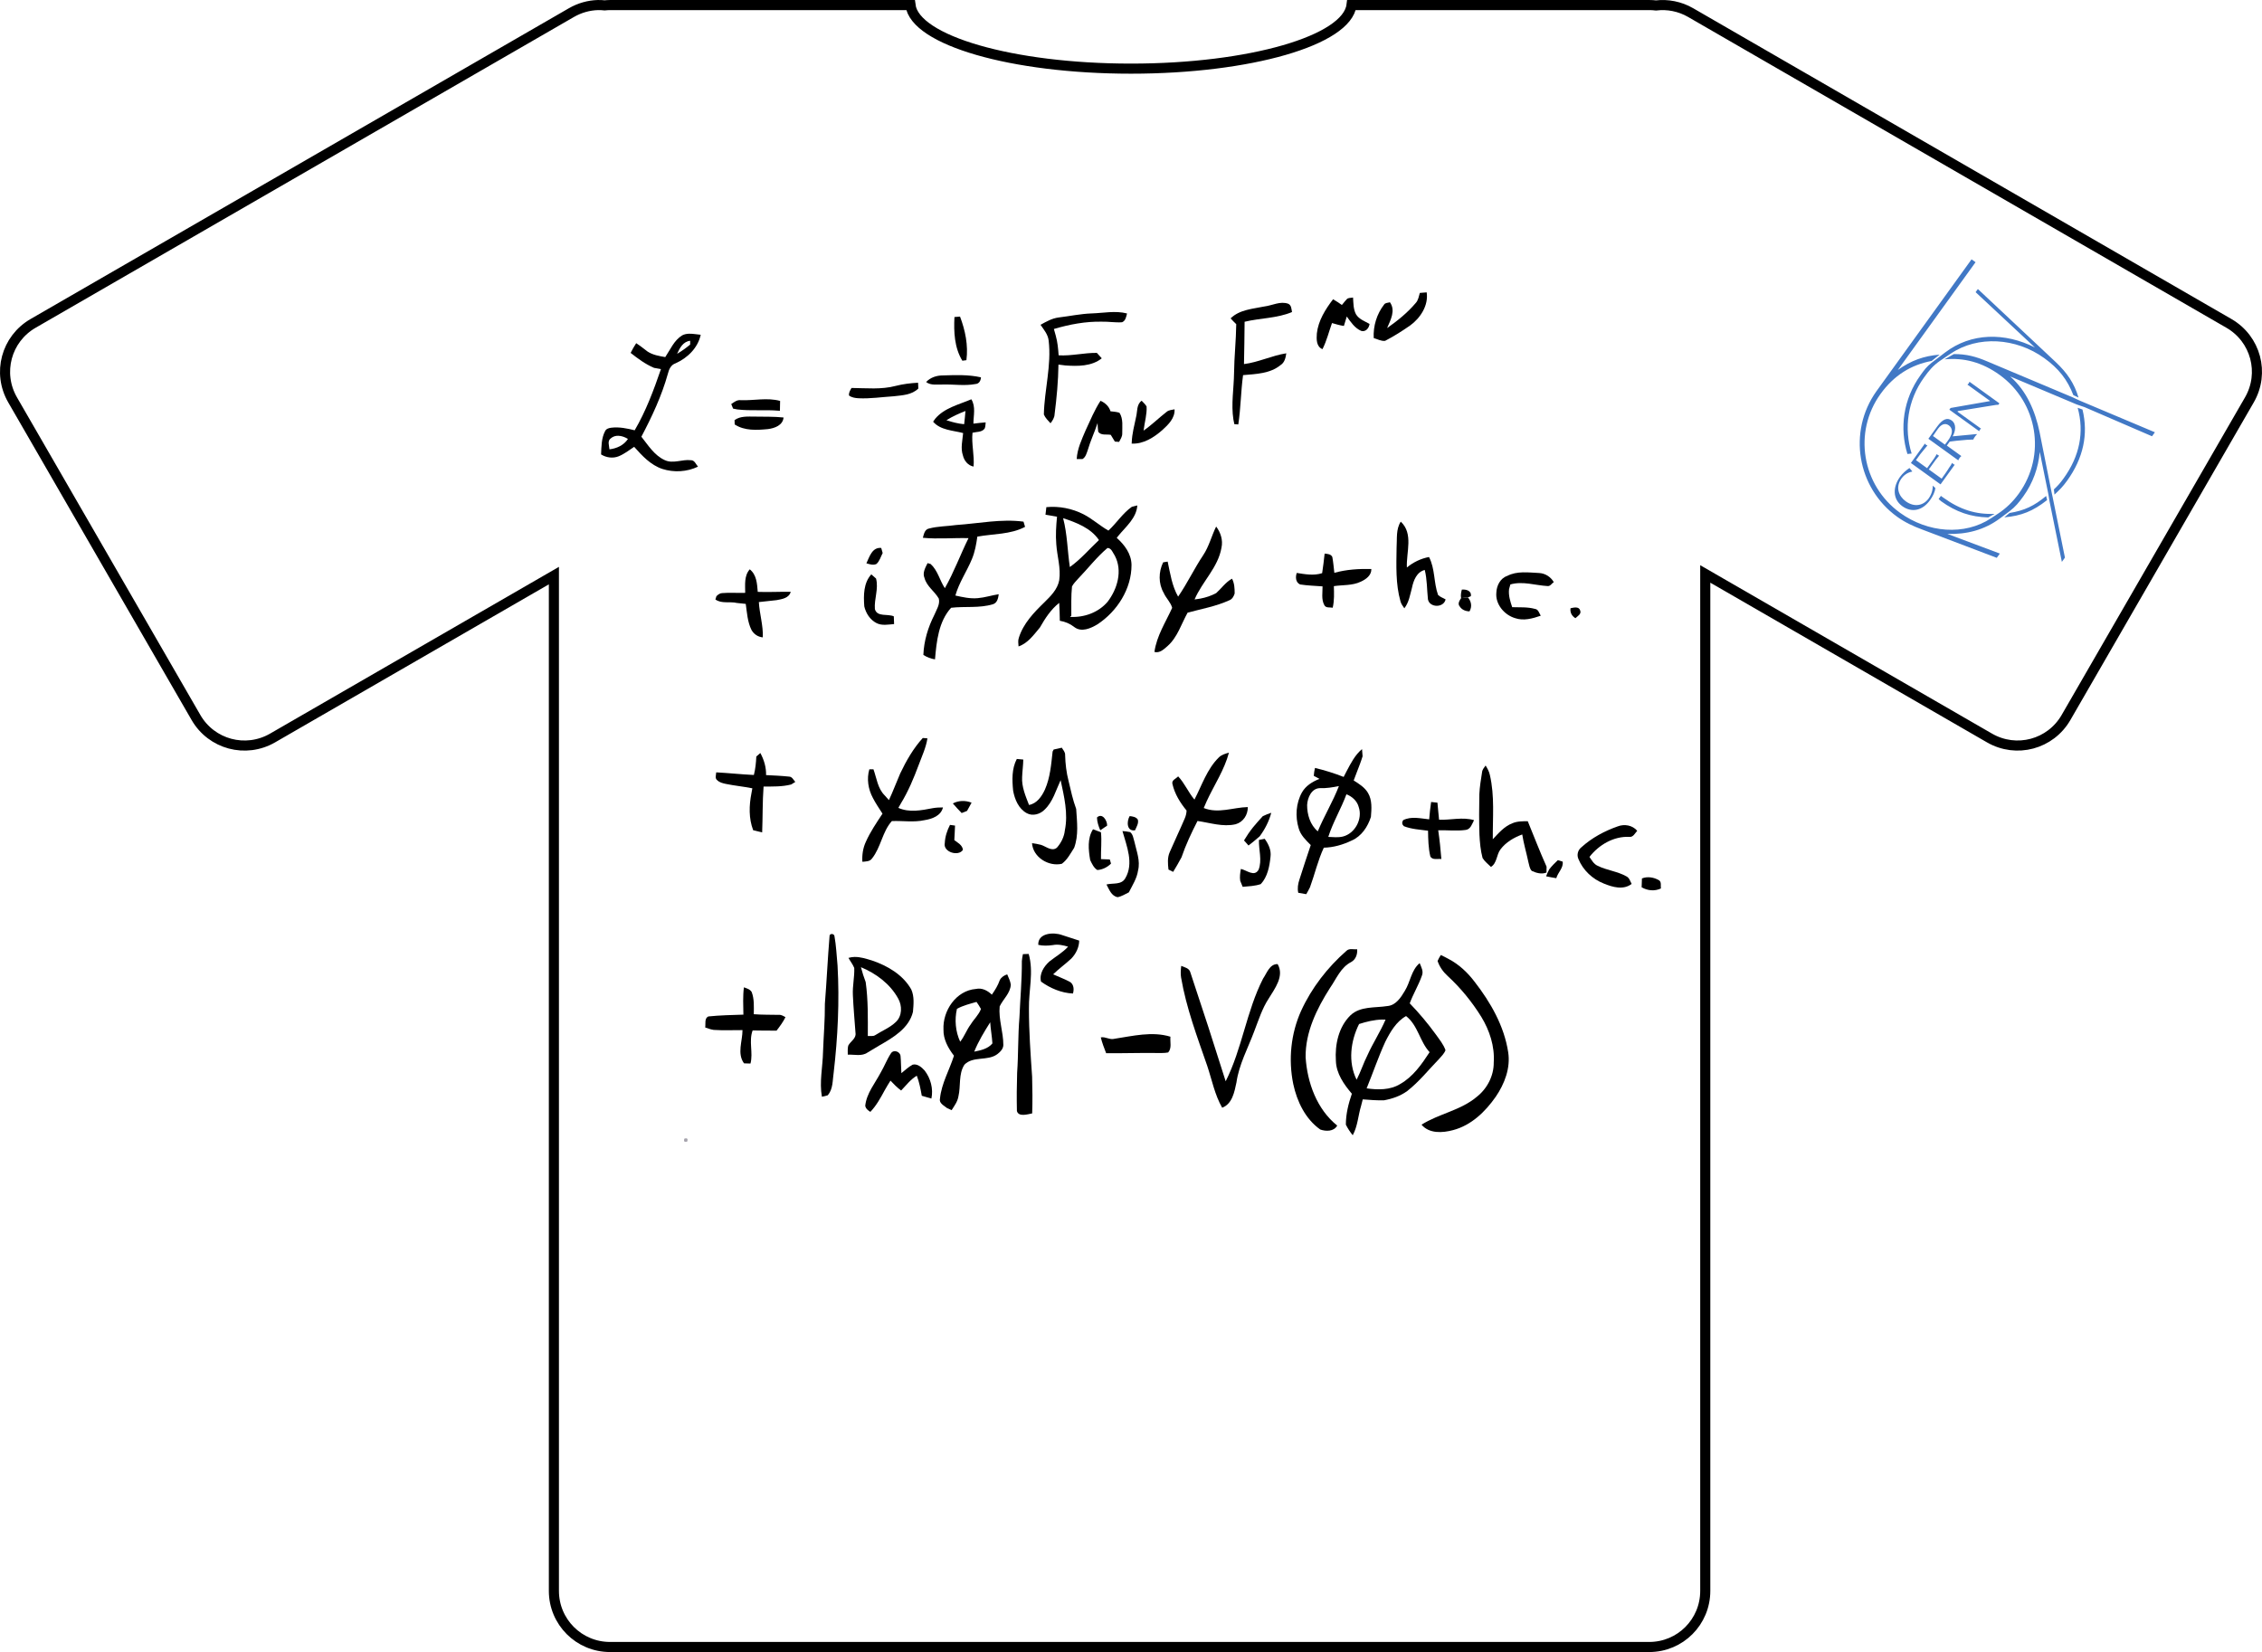 <?xml version="1.0" encoding="UTF-8" standalone="no"?>
<svg
   xmlns:dc="http://purl.org/dc/elements/1.1/"
   xmlns:cc="http://creativecommons.org/ns#"
   xmlns:rdf="http://www.w3.org/1999/02/22-rdf-syntax-ns#"
   xmlns:svg="http://www.w3.org/2000/svg"
   xmlns="http://www.w3.org/2000/svg"
   xmlns:sodipodi="http://sodipodi.sourceforge.net/DTD/sodipodi-0.dtd"
   xmlns:inkscape="http://www.inkscape.org/namespaces/inkscape"
   width="896.404"
   height="654.749"
   viewBox="0 0 717.123 523.799"
   version="1.1"
   id="svg2"
   inkscape:version="0.47 r22583"
   sodipodi:docname="smtshirtzoom.svg">
  <defs
     id="defs268">
    <inkscape:perspective
       sodipodi:type="inkscape:persp3d"
       inkscape:vp_x="0 : 365.625 : 1"
       inkscape:vp_y="0 : 1000 : 0"
       inkscape:vp_z="843.75 : 365.625 : 1"
       inkscape:persp3d-origin="421.875 : 243.75 : 1"
       id="perspective272" />
    <inkscape:perspective
       id="perspective4713"
       inkscape:persp3d-origin="0.5 : 0.33333333 : 1"
       inkscape:vp_z="1 : 0.5 : 1"
       inkscape:vp_y="0 : 1000 : 0"
       inkscape:vp_x="0 : 0.5 : 1"
       sodipodi:type="inkscape:persp3d" />
    <inkscape:perspective
       id="perspective4934"
       inkscape:persp3d-origin="0.5 : 0.33333333 : 1"
       inkscape:vp_z="1 : 0.5 : 1"
       inkscape:vp_y="0 : 1000 : 0"
       inkscape:vp_x="0 : 0.5 : 1"
       sodipodi:type="inkscape:persp3d" />
    <inkscape:perspective
       id="perspective4984"
       inkscape:persp3d-origin="0.5 : 0.33333333 : 1"
       inkscape:vp_z="1 : 0.5 : 1"
       inkscape:vp_y="0 : 1000 : 0"
       inkscape:vp_x="0 : 0.5 : 1"
       sodipodi:type="inkscape:persp3d" />
    <inkscape:perspective
       id="perspective5122"
       inkscape:persp3d-origin="0.5 : 0.33333333 : 1"
       inkscape:vp_z="1 : 0.5 : 1"
       inkscape:vp_y="0 : 1000 : 0"
       inkscape:vp_x="0 : 0.5 : 1"
       sodipodi:type="inkscape:persp3d" />
    <inkscape:perspective
       id="perspective5195"
       inkscape:persp3d-origin="0.5 : 0.33333333 : 1"
       inkscape:vp_z="1 : 0.5 : 1"
       inkscape:vp_y="0 : 1000 : 0"
       inkscape:vp_x="0 : 0.5 : 1"
       sodipodi:type="inkscape:persp3d" />
    <inkscape:perspective
       id="perspective5250"
       inkscape:persp3d-origin="0.5 : 0.33333333 : 1"
       inkscape:vp_z="1 : 0.5 : 1"
       inkscape:vp_y="0 : 1000 : 0"
       inkscape:vp_x="0 : 0.5 : 1"
       sodipodi:type="inkscape:persp3d" />
    <inkscape:perspective
       id="perspective5272"
       inkscape:persp3d-origin="0.5 : 0.33333333 : 1"
       inkscape:vp_z="1 : 0.5 : 1"
       inkscape:vp_y="0 : 1000 : 0"
       inkscape:vp_x="0 : 0.5 : 1"
       sodipodi:type="inkscape:persp3d" />
  </defs>
  <sodipodi:namedview
     pagecolor="#ffffff"
     bordercolor="#666666"
     borderopacity="1"
     objecttolerance="10"
     gridtolerance="10"
     guidetolerance="10"
     inkscape:pageopacity="0"
     inkscape:pageshadow="2"
     inkscape:window-width="1680"
     inkscape:window-height="975"
     id="namedview266"
     showgrid="false"
     inkscape:zoom="2.0914089"
     inkscape:cx="415.82289"
     inkscape:cy="373.34091"
     inkscape:window-x="0"
     inkscape:window-y="24"
     inkscape:window-maximized="1"
     inkscape:current-layer="layer1" />
  <g
     inkscape:groupmode="layer"
     id="layer1"
     inkscape:label="Lagrangian"
     style="display:inline"
     transform="translate(-78.134,-23.406)">
    <path
       d="m 528.256,116.286 c 0.723,-0.066 1.446,-0.126 2.18,-0.181 0.613,4.135 -1.972,8.106 -5.208,10.472 -2.558,1.78 -5.203,3.461 -7.969,4.896 -1.254,0.159 -2.437,-0.548 -3.615,-0.882 -0.203,-3.795 0.964,-7.646 3.308,-10.641 0.389,-0.597 1.221,-0.487 1.824,-0.712 1.884,2.634 0.203,5.625 -0.893,8.193 3.275,-2.3 6.435,-4.836 9.031,-7.903 0.849,-0.876 1.013,-2.12 1.342,-3.242 z"
       id="path8"
       style="fill:#000000" />
    <path
       d="m 505.079,118.296 c 0.487,-0.559 1.353,-0.383 2.015,-0.559 0.12,1.791 0.066,3.691 0.937,5.323 0.947,1.572 2.771,2.191 4.294,3.051 -0.148,1.282 -1.188,2.612 -2.623,2.218 -2.076,-0.876 -3.324,-2.826 -4.601,-4.573 -0.296,1.002 -0.608,1.999 -0.909,2.996 -1.292,-0.181 -2.53,-0.564 -3.773,-0.915 -0.997,2.76 -1.681,5.641 -3.018,8.27 -1.999,-0.794 -1.917,-3.198 -1.785,-4.984 0.449,-4.064 2.711,-7.651 5.137,-10.833 0.969,0.542 1.889,1.167 2.793,1.818 0.498,-0.613 0.997,-1.227 1.533,-1.813 z"
       id="path12"
       style="fill:#000000" />
    <path
       d="m 479.031,120.569 c 2.492,-0.318 5.011,-1.769 7.525,-0.849 1.019,0.476 0.986,1.687 1.188,2.623 -4.776,2.015 -10.061,1.879 -15.034,3.083 -0.022,4.475 -0.115,8.949 -0.197,13.418 4.611,-0.575 8.834,-2.706 13.413,-3.417 -0.197,1.397 -0.526,2.93 -1.813,3.735 -3.335,2.727 -7.81,2.826 -11.89,3.187 -0.707,5.192 -0.723,10.455 -1.512,15.636 -0.312,-0.022 -0.942,-0.066 -1.254,-0.088 -0.077,-0.378 -0.23,-1.128 -0.301,-1.506 -0.756,-4.874 0.148,-9.792 0.208,-14.678 0.055,-5.181 0.635,-10.335 0.696,-15.521 -0.613,-0.597 -1.216,-1.199 -1.785,-1.84 2.842,-2.799 7.06,-3.007 10.756,-3.784 z"
       id="path14"
       style="fill:#000000" />
    <path
       d="m 413.825,124.057 c 3.461,-0.416 6.895,-1.156 10.389,-1.276 3.735,-0.115 7.525,-0.942 11.222,0.011 -0.257,1.03 -0.455,2.35 -1.583,2.788 -2.114,0.159 -4.223,-0.236 -6.337,-0.181 -5.176,-0.11 -10.318,0.849 -15.269,2.317 0.192,0.696 0.394,1.391 0.586,2.087 0.581,2.037 0.767,4.151 0.92,6.26 4.069,0.246 8.056,-0.822 12.12,-0.767 0.52,0.57 1.035,1.139 1.55,1.72 -3.215,2.585 -7.64,2.53 -11.54,2.262 -0.734,-0.088 -1.462,-0.181 -2.185,-0.279 -0.071,5.285 -0.564,10.554 -1.232,15.795 -0.044,1.084 -0.652,1.983 -1.287,2.815 -0.789,-0.854 -1.654,-1.692 -2.109,-2.782 0.164,-7.826 2.459,-15.57 1.523,-23.424 -0.203,-1.95 -1.517,-3.461 -2.58,-5.011 1.829,-1.019 3.691,-2.081 5.811,-2.333 z"
       id="path18"
       style="fill:#000000" />
    <path
       d="m 380.723,123.926 c 0.591,-0.049 1.178,-0.093 1.769,-0.142 1.665,4.403 2.64,9.108 2.021,13.823 -0.323,0.044 -0.964,0.126 -1.287,0.17 -2.53,-4.135 -2.738,-9.146 -2.503,-13.851 z"
       id="path20"
       style="fill:#000000" />
    <path
       style="fill:#000000"
       d="m 296.559,129.219 c -0.74,0.022 -1.454,0.155 -2.136,0.507 -2.585,1.566 -3.76,4.491 -5.381,6.901 -1.928,-0.334 -3.924,-0.657 -5.6,-1.753 -0.241,-0.186 -0.726,-0.553 -0.972,-0.739 -0.849,-0.679 -1.733,-1.32 -2.643,-1.917 -0.641,1.002 -1.246,2.013 -1.766,3.081 2.317,1.818 4.71,3.601 7.448,4.751 l 0.438,0.069 c 0.575,0.099 1.156,0.205 1.725,0.315 -2.289,6.654 -4.759,13.311 -8.325,19.401 -2.404,-0.602 -4.888,-1.117 -7.38,-0.822 -0.734,0.082 -1.605,0.315 -1.972,1.027 -1.221,2.273 -1.186,4.94 -1.301,7.448 1.665,1.035 3.779,1.331 5.614,0.575 1.769,-0.734 3.297,-1.922 4.874,-2.985 2.519,2.832 5.225,5.767 8.927,7.01 3.68,1.178 7.815,0.956 11.31,-0.726 -0.663,-0.734 -1.068,-2.067 -2.245,-2.04 -2.799,-0.351 -5.701,1.251 -8.379,-0.069 -3.248,-1.512 -5.173,-4.68 -7.325,-7.38 3.368,-6.38 6.443,-12.969 8.393,-19.935 0.345,-1.408 0.956,-2.853 2.451,-3.341 3.801,-1.698 7.065,-4.872 7.969,-9.05 -1.205,-0.096 -2.492,-0.366 -3.724,-0.329 z m 0.383,2.232 c 0,0.307 -0.008,0.912 -0.014,1.219 -1.309,1.068 -2.673,2.067 -4.135,2.916 0.849,-1.857 1.881,-3.878 4.149,-4.135 z m -22.797,30.122 c 1.074,0.025 2.171,0.448 3.067,1 -1.293,2.005 -3.56,3.026 -5.86,3.3 -0.082,-1.156 -0.748,-2.7 0.452,-3.505 0.685,-0.589 1.506,-0.814 2.341,-0.794 z"
       id="path30" />
    <path
       d="m 371.741,144.53 c 1.397,-1.479 3.39,-2.109 5.395,-2.092 3.998,-0.126 8.067,-0.285 11.994,0.608 -0.082,1.095 -0.591,2.07 -1.807,2.13 -3.363,0.63 -6.797,0.049 -10.187,0.148 -1.813,-0.077 -3.834,0.394 -5.395,-0.794 z"
       id="path40"
       style="fill:#000000" />
    <path
       d="m 362.113,145.756 c 2.317,-0.586 4.694,-0.882 7.081,-1.002 0.017,0.46 0.055,1.38 0.077,1.84 -2.059,2.037 -5.088,2.141 -7.793,2.454 -3.724,0.23 -7.437,0.816 -11.178,0.63 -1.046,-0.066 -2.141,-0.214 -2.996,-0.871 -0.142,-0.898 0.372,-1.649 0.789,-2.393 4.672,0.049 9.442,0.559 14.021,-0.657 z"
       id="path42"
       style="fill:#000000" />
    <path
       d="m 309.958,151.529 c 0.915,-0.646 1.868,-1.413 3.067,-1.238 4.14,0.148 8.363,-0.887 12.427,0.23 -0.005,1.041 -0.027,2.081 -0.06,3.122 l -0.389,-0.017 c -4.365,-0.372 -8.757,0.11 -13.106,-0.4 -0.334,-0.066 -1.008,-0.197 -1.347,-0.263 -0.148,-0.361 -0.444,-1.079 -0.591,-1.435 z"
       id="path48"
       style="fill:#000000" />
    <path
       style="fill:#000000"
       d="m 386.077,150.004 c -3.96,1.698 -8.579,2.725 -11.46,6.175 -0.159,0.23 -0.493,0.696 -0.657,0.931 2.333,2.711 6.279,2.752 9.516,3.601 -0.203,2.35 -0.863,4.781 -0.069,7.092 0.394,1.687 1.618,3.209 3.382,3.533 0.301,-3.587 -0.709,-7.139 -0.342,-10.721 1.287,-0.334 2.977,-0.118 3.847,-1.328 0.307,-0.602 0.219,-1.306 0.329,-1.958 -1.303,0.088 -2.596,0.233 -3.889,0.397 0.017,-2.574 0.8,-5.384 -0.657,-7.722 z m -1.862,3.711 c -0.104,1.397 -0.252,2.799 -0.411,4.19 -1.922,-0.164 -3.798,-0.663 -5.627,-1.26 1.895,-1.199 3.957,-2.119 6.038,-2.93 z"
       id="path50" />
    <path
       d="m 427.029,150.483 c 1.479,0.657 2.684,1.742 3.166,3.33 0.953,0.11 1.922,0.159 2.842,0.466 1.271,1.95 0.838,4.431 0.882,6.632 0.006,0.969 -0.57,1.78 -0.991,2.601 -0.34,-0.022 -1.013,-0.071 -1.347,-0.093 -0.449,-0.707 -0.876,-1.424 -1.303,-2.141 -1.303,-0.257 -3.149,0.29 -3.976,-1.013 -0.148,-0.904 -0.153,-1.818 -0.208,-2.722 -0.931,2.892 -2.267,5.636 -3.105,8.555 -0.367,1.03 -0.668,2.278 -1.681,2.859 -0.608,0.022 -1.216,0.017 -1.824,-0.011 0.17,-3.237 1.599,-6.205 2.842,-9.135 1.479,-3.155 2.788,-6.402 4.705,-9.327 z"
       id="path52"
       style="fill:#000000" />
    <path
       d="m 438.3,155.647 c 0.466,-1.78 0.093,-3.971 1.774,-5.186 0.531,0.591 1.172,1.117 1.561,1.824 0.088,1.232 -0.093,2.47 -0.285,3.686 -0.252,1.32 -0.487,2.64 -0.668,3.965 2.596,-1.796 4.841,-4.036 7.333,-5.97 0.696,-0.586 1.649,-0.581 2.492,-0.783 0.153,2.793 -1.966,4.841 -3.861,6.567 -2.689,2.36 -6.019,4.496 -9.743,4.305 l 0.033,-0.438 c 0.093,-2.711 0.822,-5.329 1.364,-7.969 z"
       id="path54"
       style="fill:#000000" />
    <path
       d="m 311.015,156.606 c 1.873,-1.353 4.245,-1.106 6.424,-1.112 3.04,0.066 6.085,-0.044 9.108,0.285 -0.23,2.486 -2.821,3.401 -4.94,3.675 -3.549,0.334 -7.432,0.586 -10.554,-1.473 -0.006,-0.345 -0.027,-1.03 -0.038,-1.375 z"
       id="path62"
       style="fill:#000000" />
    <path
       style="fill:#000000"
       d="m 438.695,183.658 c -0.433,0.11 -1.284,0.32 -1.711,0.424 -2.93,2.048 -4.847,5.159 -7.448,7.558 -2.749,-1.572 -5.102,-3.743 -7.928,-5.189 -3.609,-1.829 -7.717,-2.634 -11.748,-2.245 -0.099,0.8 -0.186,1.596 -0.274,2.396 0.411,0.071 1.224,0.208 1.629,0.274 0.674,0.11 1.353,0.235 2.026,0.356 -0.279,2.886 -0.474,5.792 -0.233,8.694 0.252,3.828 1.512,7.618 0.931,11.474 -0.542,2.87 -2.689,4.995 -4.683,6.956 -3.33,3.237 -6.706,6.723 -8.119,11.268 -0.318,0.882 -0.156,1.824 -0.096,2.738 2.952,-0.986 4.841,-3.7 6.764,-5.983 1.654,-2.875 3.478,-5.748 6.134,-7.818 0.115,1.884 0.148,3.773 0.192,5.668 1.692,0.279 3.267,0.939 4.614,2.013 2.256,1.714 5.195,0.397 7.325,-0.89 6.238,-4.102 10.817,-11.244 10.789,-18.84 -0.044,-3.489 -2.196,-6.348 -4.683,-8.571 0.126,-0.159 0.381,-0.498 0.507,-0.657 2.377,-2.886 5.764,-5.633 6.011,-9.625 z m -23.523,4.039 c 4.201,1.386 8.785,3.119 11.364,6.942 -3.062,2.864 -5.789,6.115 -9.228,8.557 -0.772,-5.154 -0.8,-10.444 -2.136,-15.499 z m 14.075,9.447 c 1.282,0.022 1.679,1.555 2.314,2.437 2.525,4.781 0.824,10.6 -2.314,14.664 -2.925,3.401 -7.459,5.009 -11.885,4.751 l 0.411,-0.383 c 0.033,-3.094 -0.11,-6.191 0.219,-9.269 0.487,-0.909 1.213,-1.654 1.903,-2.41 3.133,-3.242 5.901,-6.876 9.352,-9.79 z"
       id="path68" />
    <path
       d="m 381.386,189.861 c 7.065,-0.487 14.125,-1.999 21.228,-1.062 0.126,0.411 0.372,1.238 0.498,1.654 -4.661,2.465 -10.072,2.163 -15.132,3.1 -0.334,2.41 -0.767,4.831 -1.709,7.092 -1.61,3.927 -4.097,7.465 -5.252,11.583 2.322,0.52 4.699,1.052 7.092,0.832 2.256,-0.192 4.42,-0.904 6.654,-1.249 -0.17,1.254 -0.46,2.771 -1.868,3.187 -4.288,1.293 -8.845,0.597 -13.232,1.112 -3.965,4.343 -4.628,10.718 -5.104,16.354 -1.325,-0.192 -2.574,-0.69 -3.691,-1.408 0.17,-4.447 1.479,-8.741 3.483,-12.695 0.668,-1.627 1.868,-3.335 1.413,-5.165 -1.314,-2.306 -3.823,-3.845 -4.535,-6.523 -0.717,-1.643 0.268,-3.275 0.975,-4.721 0.241,0.071 0.723,0.208 0.964,0.279 2.273,2.048 2.87,5.186 4.513,7.667 2.892,-5.093 4.907,-10.619 7.498,-15.861 -4.825,-0.137 -9.656,0.351 -14.47,-0.115 0.323,-1.145 0.559,-2.656 1.95,-2.936 2.848,-0.756 5.827,-0.701 8.725,-1.128 z"
       id="path78"
       style="fill:#000000" />
    <path
       d="m 520.896,197.024 c 0.197,-2.744 -0.263,-5.805 1.325,-8.221 4.091,3.812 1.698,9.721 1.939,14.53 2.037,-1.676 4.42,-2.826 7.016,-3.319 1.944,3.691 1.462,8.122 2.864,12.021 0.657,0.668 1.599,0.937 2.393,1.419 -0.597,2.755 -5.099,2.667 -5.597,-0.022 -0.329,-3.1 -0.252,-6.265 -1.008,-9.311 -2.541,0.624 -3.565,3.308 -4.047,5.608 -0.608,2.245 -0.953,4.661 -2.426,6.55 -0.476,-0.69 -1.002,-1.369 -1.221,-2.191 -1.577,-5.542 -1.314,-11.364 -1.238,-17.066 z"
       id="path80"
       style="fill:#000000" />
    <path
       d="m 459.55,199.483 c 1.889,-2.804 2.662,-6.134 4.14,-9.13 1.435,1.895 2.213,4.327 1.692,6.693 -1.062,6.282 -6.112,10.734 -8.533,16.43 0.619,-0.088 1.243,-0.181 1.868,-0.285 1.731,-0.329 3.423,-0.893 4.984,-1.736 1.692,-1.512 2.985,-3.461 5.022,-4.573 0.767,1.457 0.838,3.094 0.832,4.699 -0.285,0.92 -0.789,1.835 -1.747,2.174 -4.19,1.906 -8.752,2.706 -13.166,3.899 -1.999,3.576 -3.187,7.761 -6.337,10.57 -1.172,1.008 -2.492,2.35 -4.184,1.889 0.701,-5.088 3.549,-9.415 5.625,-13.982 -0.455,-1.753 -1.955,-3.067 -2.678,-4.732 -1.72,-2.963 -1.659,-6.66 -0.181,-9.699 0.356,-0.06 1.068,-0.175 1.429,-0.235 0.816,3.779 1.364,7.7 3.319,11.107 2.903,-4.195 5.077,-8.845 7.914,-13.089 z"
       id="path82"
       style="fill:#000000" />
    <path
       d="m 352.808,202.008 c 0.969,-2.059 1.829,-5.154 4.699,-4.869 0.115,0.4 0.345,1.205 0.46,1.61 -0.608,1.167 -0.958,2.552 -1.961,3.461 -1.041,0.515 -2.169,0.088 -3.198,-0.203 z"
       id="path88"
       style="fill:#000000" />
    <path
       d="m 498.085,198.936 c 0.898,0.088 2.015,0.126 2.443,1.095 0.307,1.654 0.438,3.335 0.635,5 3.812,-1.073 7.788,-1.303 11.731,-1.216 0.06,2.026 -1.709,3.27 -3.346,4.02 -2.662,1.282 -5.69,0.991 -8.538,1.413 0.066,2.284 0.164,4.595 -0.367,6.84 -0.909,-0.186 -2.196,0.181 -2.673,-0.86 -0.98,-1.813 -0.515,-3.943 -0.548,-5.904 -2.371,-0.181 -4.765,-0.241 -7.12,-0.608 -1.424,-0.652 -1.512,-2.35 -1.057,-3.653 2.651,0.422 5.422,0.926 8.051,0.071 0.29,-2.065 0.591,-4.124 0.789,-6.2 z"
       id="path92"
       style="fill:#000000" />
    <path
       d="m 314.383,211.379 c 0.011,-2.547 -0.389,-5.395 1.446,-7.459 2.196,1.725 2.322,4.595 2.536,7.147 3.483,0.137 6.966,-0.077 10.45,-0.022 -0.526,2.01 -2.744,2.322 -4.48,2.645 -1.873,0.219 -3.746,0.433 -5.619,0.613 0.208,3.757 1.408,7.405 1.254,11.189 -1.539,-0.137 -2.881,-1.035 -3.615,-2.399 -1.254,-2.558 -1.397,-5.444 -1.796,-8.215 -0.942,-0.099 -1.879,-0.197 -2.815,-0.296 -2.229,-0.526 -4.885,0.307 -6.808,-1.112 0.082,-0.257 0.246,-0.783 0.334,-1.046 0.509,-0.482 1.095,-0.958 1.84,-0.969 2.415,-0.214 4.847,0.017 7.273,-0.077 z"
       id="path98"
       style="fill:#000000" />
    <path
       d="m 555.947,206.017 c 3.127,-1.638 6.764,-1.09 10.148,-0.931 1.95,0.115 3.648,1.216 4.639,2.886 -0.641,0.4 -1.09,1.331 -1.928,1.254 -3.938,-0.214 -7.903,-1.643 -11.835,-0.52 -0.104,0.367 -0.312,1.101 -0.416,1.468 -0.241,1.977 0.361,3.899 0.991,5.745 2.404,0.082 4.863,-0.104 7.213,0.548 1.106,0.126 1.331,1.364 1.84,2.158 -2.585,0.893 -5.438,1.698 -8.128,0.772 -3.423,-1.013 -6.315,-4.42 -5.948,-8.111 0.082,-2.18 1.243,-4.529 3.423,-5.269 z"
       id="path102"
       style="fill:#000000" />
    <path
       d="m 352.14,215.673 c -0.257,-3.461 -0.268,-7.426 2.224,-10.159 0.498,0.438 1.002,0.876 1.501,1.32 0.871,3.253 -0.624,6.452 -0.367,9.694 0.701,2.591 4.075,1.413 6.003,2.3 0.044,0.816 0.077,1.632 0.088,2.448 -1.862,0.142 -3.889,0.581 -5.625,-0.34 -2.005,-1.041 -3.319,-3.1 -3.823,-5.263 z"
       id="path104"
       style="fill:#000000" />
    <path
       d="m 541.587,210.344 c 1.353,-0.126 3.138,0.345 2.853,2.092 -0.235,0.093 -0.707,0.285 -0.937,0.378 -0.723,0.088 -1.44,0.164 -2.158,0.23 -0.159,-0.915 -0.006,-1.818 0.241,-2.7 z"
       id="path110"
       style="fill:#000000" />
    <path
       d="m 541.346,213.044 c 0.717,-0.066 1.435,-0.142 2.158,-0.23 1.101,1.303 1.375,2.919 0.509,4.431 -1.249,-0.027 -2.443,-0.493 -3.122,-1.588 -0.728,-0.832 -0.027,-1.862 0.455,-2.612 z"
       id="path114"
       style="fill:#000000" />
    <path
       d="m 576.036,216.259 c 0.997,-0.219 2.662,-0.646 3.051,0.679 0.487,1.167 -0.811,1.818 -1.506,2.47 -1.15,-0.712 -1.731,-1.796 -1.544,-3.149 z"
       id="path118"
       style="fill:#000000" />
    <path
       d="m 370.684,257.395 c 0.367,0.027 1.101,0.088 1.473,0.115 -0.455,2.963 -1.764,5.685 -2.788,8.478 -1.566,4.195 -3.297,8.347 -5.641,12.175 -0.197,0.351 -0.591,1.046 -0.789,1.391 3.483,1.561 7.311,0.783 10.899,0.093 1.068,-0.192 2.158,-0.236 3.242,-0.236 -0.602,2.634 -3.417,3.648 -5.789,4.025 -3.434,0.778 -6.95,0.153 -10.417,0.307 -3.012,3.33 -3.456,8.303 -6.26,11.824 -0.69,1.035 -1.988,0.964 -3.083,1.079 -0.137,-2.158 0.181,-4.349 1.095,-6.315 1.408,-3.177 3.379,-6.052 5.285,-8.944 -1.057,-1.643 -2.169,-3.264 -3.062,-5.011 -1.473,-2.744 -1.994,-6.041 -1.106,-9.059 0.323,0 0.975,0 1.298,0 1.03,2.81 1.32,6.052 3.549,8.259 0.433,0.52 0.893,1.019 1.358,1.517 1.303,-2.766 2.35,-5.636 3.571,-8.434 1.917,-4.02 4.151,-7.952 7.164,-11.266 z"
       id="path126"
       style="fill:#000000" />
    <path
       d="m 412.187,261.048 c 0.854,-0.197 1.714,-0.345 2.563,-0.575 0.438,0.723 1.117,1.397 1.062,2.317 0.071,2.788 0.4,5.57 1.101,8.275 0.696,2.974 1.347,5.959 2.404,8.829 0.263,4.102 0.822,8.363 -0.641,12.317 -1.15,1.785 -2.158,3.779 -3.899,5.066 -4.179,0.969 -9.163,-2.054 -9.458,-6.539 0.937,0.137 1.884,0.274 2.804,0.526 1.616,0.482 3.472,2.251 5.088,0.904 1.358,-1.555 2.306,-3.45 2.519,-5.521 1.084,-5.318 -0.241,-10.685 -1.342,-15.877 -1.501,3.204 -2.443,6.846 -5.093,9.354 -1.418,1.457 -3.784,2.13 -5.636,1.117 -2.596,-1.402 -3.817,-4.365 -4.327,-7.125 -0.34,-3.374 -0.466,-6.983 1.161,-10.072 0.515,0.049 1.544,0.142 2.054,0.192 -0.027,1.846 -0.296,3.68 -0.367,5.526 -0.186,3.116 1.095,6.024 2.185,8.867 2.503,-0.444 4.058,-2.727 5.044,-4.88 1.676,-3.801 1.988,-7.991 2.437,-12.065 0.088,-0.159 0.257,-0.476 0.34,-0.635 z"
       id="path130"
       style="fill:#000000" />
    <path
       style="fill:#000000"
       d="m 509.934,260.922 c -2.202,1.84 -3.527,4.436 -4.847,6.928 -0.329,0.624 -0.649,1.26 -0.972,1.889 -2.963,-1.161 -5.997,-2.114 -9.091,-2.848 -0.203,0.822 -0.318,1.657 -0.383,2.506 0.597,0.312 1.205,0.641 1.807,0.958 -2.196,0.865 -4.327,2.161 -5.532,4.258 -1.928,3.423 -2.202,7.662 -1.068,11.392 0.592,2.191 2.295,3.779 3.834,5.34 -1.238,3.626 -2.415,7.273 -3.587,10.926 -0.449,1.347 -0.704,2.79 -0.37,4.203 0.843,0.148 1.69,0.296 2.533,0.438 0.411,-0.717 0.816,-1.438 1.177,-2.177 1.523,-4.162 2.503,-8.525 4.381,-12.556 3.089,-0.077 6.074,-0.942 8.845,-2.273 3.105,-1.342 5.096,-4.357 6.093,-7.489 0.203,-2.53 0.435,-5.307 -0.917,-7.585 -1.041,-1.791 -2.848,-2.892 -4.546,-3.971 0.34,-0.904 0.676,-1.807 1.027,-2.711 0.635,-1.638 1.284,-3.27 1.794,-4.956 -0.049,-0.761 -0.107,-1.517 -0.178,-2.273 z m -7.325,11.72 c -1.9,4.924 -4.674,9.469 -6.695,14.349 -2.41,-2.026 -3.398,-5.31 -3.382,-8.366 0.126,-2.278 1.375,-5.26 4.025,-5.326 2.048,0.077 4.047,-0.257 6.052,-0.657 z m 2.382,2.601 c 1.813,0.69 3.404,2.136 3.902,4.053 1.287,3.773 -1.164,8.393 -5.052,9.352 -1.506,0.361 -3.072,0.164 -4.6,0.11 1.479,-4.672 4.064,-8.913 5.751,-13.514 z"
       id="path132" />
    <path
       d="m 464.507,263.589 c 0.86,-0.887 2.087,-1.216 3.237,-1.544 -1.451,5.493 -4.694,10.274 -7.054,15.395 -0.329,0.712 -0.635,1.429 -0.937,2.158 4.59,1.857 9.3,-0.192 13.971,-0.301 0.044,2.47 -1.451,4.77 -3.872,5.449 -4.036,0.931 -8.089,-0.476 -12.076,-1.035 -1.911,3.73 -3.713,7.536 -5.066,11.512 -0.838,1.566 -1.725,3.105 -2.651,4.622 -0.372,-0.186 -1.106,-0.553 -1.479,-0.734 -0.214,-1.857 -0.383,-3.817 0.411,-5.57 1.539,-3.571 3.231,-7.081 4.754,-10.663 0.34,-0.789 0.542,-1.627 0.57,-2.481 -2.037,-2.459 -3.757,-5.258 -4.48,-8.396 -0.372,-1.227 1.145,-1.709 1.807,-2.437 2.076,2.196 3.215,5.061 5.165,7.361 2.371,-4.54 3.971,-9.656 7.7,-13.336 z"
       id="path136"
       style="fill:#000000" />
    <path
       d="m 317.91,263.271 c 0.318,-0.279 0.958,-0.832 1.276,-1.112 1.167,2.152 1.879,4.529 1.818,6.999 2.415,0.115 4.841,0.225 7.246,0.476 1.019,-0.006 1.424,1.052 2.021,1.687 -0.323,0.203 -0.975,0.608 -1.303,0.811 -2.859,0.739 -5.827,0.652 -8.757,0.652 -0.361,4.836 -0.257,9.699 -0.449,14.546 -0.953,-0.219 -1.895,-0.471 -2.848,-0.696 -1.429,-3.757 -1.314,-7.804 -0.553,-11.693 0.071,-0.4 0.219,-1.194 0.29,-1.594 -2.804,-0.57 -5.663,-0.822 -8.462,-1.408 -0.942,-0.208 -1.944,-0.444 -2.656,-1.145 -0.832,-0.591 -0.378,-1.676 -0.334,-2.508 3.982,0.214 7.952,0.652 11.934,0.832 0.498,-1.917 0.679,-3.883 0.778,-5.849 z"
       id="path138"
       style="fill:#000000" />
    <path
       d="m 547.995,268.217 c 0.088,-0.827 0.657,-1.451 1.123,-2.098 0.575,0.931 1.123,1.9 1.347,2.99 1.566,6.687 0.871,13.599 0.931,20.395 1.824,-1.95 3.648,-4.097 6.216,-5.077 1.534,-0.663 3.231,-0.63 4.869,-0.646 1.977,4.809 3.828,9.672 5.964,14.415 -0.006,0.466 -0.017,1.397 -0.027,1.862 -1.517,0.613 -3.237,0.142 -4.655,-0.515 -0.739,-0.75 -0.811,-1.868 -1.09,-2.821 -0.608,-2.925 -1.484,-5.789 -1.944,-8.741 -2.634,0.969 -5.181,2.454 -6.895,4.726 -1.309,1.714 -1.062,4.338 -3.023,5.57 -0.915,-0.92 -1.994,-1.714 -2.662,-2.837 -0.641,-2.421 -0.865,-4.946 -0.991,-7.443 -0.131,-4.255 -0.115,-8.516 -0.027,-12.772 0.099,-2.355 0.509,-4.688 0.865,-7.01 z"
       id="path146"
       style="fill:#000000" />
    <path
       d="m 380.214,278.146 c 1.857,-0.975 3.993,-0.997 5.937,-0.246 -0.476,0.871 -0.98,1.731 -1.435,2.612 -0.575,0.219 -1.145,0.444 -1.709,0.679 -0.953,-0.997 -1.9,-1.999 -2.793,-3.045 z"
       id="path170"
       style="fill:#000000" />
    <path
       d="m 531.844,277.686 c 0.663,0.066 1.331,0.137 2.005,0.214 0.186,1.802 0.307,3.609 0.515,5.417 3.697,0.126 7.454,-0.931 11.09,0.131 -0.624,1.172 -1.068,2.859 -2.596,3.094 -2.903,0.416 -5.844,0.022 -8.763,0.126 0.449,3.018 0.75,6.057 0.997,9.102 -1.139,-0.153 -2.886,0.438 -3.511,-0.86 -0.613,-2.651 -0.674,-5.4 -0.712,-8.111 -2.574,-0.351 -5.236,-0.476 -7.673,-1.44 -0.602,-0.564 -0.674,-1.199 -0.225,-1.906 2.591,-1.32 5.521,-0.531 8.259,-0.263 0.153,-1.84 0.334,-3.68 0.613,-5.504 z"
       id="path172"
       style="fill:#000000" />
    <path
       d="m 478.467,282.194 c 0.865,-0.444 1.774,-0.772 2.695,-1.09 -0.707,2.711 -2.005,5.23 -3.669,7.47 -1.139,1.019 -2.339,1.966 -3.543,2.908 -0.476,-0.542 -0.953,-1.073 -1.429,-1.605 0.865,-1.451 1.813,-2.853 2.87,-4.173 0.991,-1.199 2.021,-2.366 3.078,-3.511 z"
       id="path178"
       style="fill:#000000" />
    <path
       d="m 425.906,282.604 c 1.665,-1.61 3.292,0.986 3.22,2.585 -0.712,0.504 -1.435,0.997 -2.174,1.468 -0.548,-1.293 -1.002,-2.634 -1.046,-4.053 z"
       id="path180"
       style="fill:#000000" />
    <path
       d="m 436.274,282.155 c 0.942,0.12 1.994,0.236 2.58,1.101 0.334,1.227 -0.438,2.333 -0.887,3.412 -2.695,0.378 -2.673,-2.853 -1.692,-4.513 z"
       id="path182"
       style="fill:#000000" />
    <path
       d="m 379.31,284.949 c 0.4,0.055 1.199,0.164 1.599,0.219 -0.038,1.534 -0.159,3.067 -0.225,4.606 1.084,0.832 2.541,1.55 2.733,3.072 -1.364,2.224 -6.391,0.745 -5.756,-2.169 0.099,-2.021 0.734,-3.943 1.649,-5.729 z"
       id="path184"
       style="fill:#000000" />
    <path
       d="m 590.998,285.42 c 2.125,-0.816 4.677,-0.383 6.183,1.402 -0.717,0.756 -1.265,2.098 -2.519,1.922 -4.94,-0.23 -9.65,2.53 -12.618,6.359 0.717,1.052 1.369,2.273 2.596,2.815 2.925,1.457 6.315,1.742 9.168,3.379 0.898,0.471 1.156,1.528 1.61,2.36 -2.618,2.032 -6.074,1.03 -8.84,-0.115 -3.571,-1.402 -6.6,-4.228 -8.045,-7.799 -0.57,-1.298 -0.159,-2.837 0.953,-3.697 3.297,-3.001 7.322,-5.159 11.512,-6.627 z"
       id="path186"
       style="fill:#000000" />
    <path
       d="m 423.754,296.094 c -0.548,-3.22 -0.942,-6.862 0.898,-9.76 0.843,0.301 1.681,0.619 2.519,0.942 0.296,2.831 -0.049,5.679 0.011,8.522 0.926,0.033 1.862,0.066 2.799,0.11 0.093,0.329 0.279,0.986 0.378,1.314 -1.156,1.145 -2.7,1.933 -4.338,2.032 -1.145,-0.701 -1.709,-1.999 -2.267,-3.16 z"
       id="path188"
       style="fill:#000000" />
    <path
       d="m 433.99,286.904 c 0.811,0.088 1.627,0.137 2.426,0.329 0.931,0.717 1.024,1.988 1.358,3.034 0.657,2.99 1.933,6.024 1.161,9.124 -0.367,2.536 -1.785,4.699 -2.919,6.939 -1.161,0.559 -2.278,1.303 -3.565,1.533 -1.988,-0.367 -2.689,-2.47 -3.533,-4.02 2.037,-0.531 4.743,0.214 5.975,-1.988 2.771,-4.699 0.427,-10.187 -0.904,-14.952 z"
       id="path190"
       style="fill:#000000" />
    <path
       d="m 477.262,289.713 c 0.455,-0.088 1.364,-0.263 1.818,-0.351 1.199,1.654 2.13,3.604 1.846,5.707 -0.312,3.023 -0.942,6.364 -3.083,8.648 -1.84,0.635 -3.823,0.685 -5.74,0.871 -0.268,-0.635 -0.531,-1.271 -0.783,-1.906 -0.197,-1.265 -0.011,-2.53 0.208,-3.773 1.824,0.378 4.266,2.623 5.608,0.268 1.199,-2.99 0.011,-6.337 0.126,-9.464 z"
       id="path196"
       style="fill:#000000" />
    <path
       d="m 569.277,299.051 c 0.822,-1.062 1.764,-2.015 2.744,-2.925 0.383,0.115 1.145,0.351 1.523,0.466 0.318,1.988 -1.523,3.428 -2.015,5.252 -1.084,-0.181 -2.169,-0.361 -3.237,-0.597 0.312,-0.739 0.586,-1.501 0.986,-2.196 z"
       id="path200"
       style="fill:#000000" />
    <path
       d="m 598.677,301.927 c 1.774,-0.712 3.784,-0.361 5.406,0.57 0.871,0.575 0.471,1.736 0.613,2.607 -1.994,0.931 -4.228,0.712 -6.112,-0.367 0.022,-0.942 0.055,-1.879 0.093,-2.81 z"
       id="path202"
       style="fill:#000000" />
    <path
       d="m 341.126,320.252 c -0.082,-0.909 1.353,-0.942 1.544,-0.115 0.564,3.094 0.696,6.254 0.991,9.387 0.641,11.331 0.082,22.723 -1.227,33.989 -0.378,2.432 -0.148,5.214 -1.906,7.18 -0.597,0.186 -1.21,0.334 -1.824,0.449 -0.849,-4.726 0.263,-9.48 0.356,-14.218 0.181,-5.093 0.63,-10.17 0.586,-15.269 0.57,-7.131 0.887,-14.278 1.479,-21.403 z"
       id="path206"
       style="fill:#000000" />
    <path
       d="m 407.296,322.985 c -0.164,-3.795 4.847,-4.091 7.503,-3.122 1.67,0.526 3.33,1.084 4.995,1.621 l 0.476,0.153 c -0.033,2.136 -1.019,4.151 -2.481,5.679 -1.857,1.747 -3.96,3.22 -5.778,5.017 1.829,0.838 3.746,1.501 5.499,2.497 1.095,0.887 1.139,2.328 0.789,3.582 -3.658,-0.159 -7.202,-1.659 -10.132,-3.784 -0.608,-2.443 0.92,-4.825 2.678,-6.386 1.972,-1.561 4.195,-2.81 5.909,-4.683 -1.561,-0.455 -3.182,-0.832 -4.809,-0.509 -1.55,0.219 -3.122,0.285 -4.65,-0.066 z"
       id="path208"
       style="fill:#000000" />
    <path
       d="m 505.002,324.874 c 0.898,-0.887 2.267,-0.372 3.396,-0.493 0.126,1.588 -0.444,3.248 -1.906,4.053 -3.33,1.687 -4.688,5.329 -6.715,8.226 -4.184,6.567 -7.826,13.999 -7.722,21.956 0.52,8.062 3.554,16.485 10.017,21.666 -1.057,1.917 -3.571,1.889 -5.378,1.249 -4.721,-3.341 -7.372,-8.878 -8.555,-14.409 -1.594,-7.75 -0.767,-15.992 2.486,-23.216 3.341,-7.29 8.352,-13.758 14.377,-19.032 z"
       id="path216"
       style="fill:#000000" />
    <path
       d="m 402.433,325.926 c 0.455,-0.017 1.375,-0.049 1.829,-0.06 1.643,5.707 -0.027,11.605 0.077,17.405 -0.006,7.186 0.52,14.36 1.008,21.524 0.104,3.878 0.153,7.755 0.017,11.633 -1.495,0.274 -4.283,1.194 -4.836,-0.75 -0.088,-4.047 -0.06,-8.1 0.071,-12.147 0.411,-5.833 0.241,-11.687 0.728,-17.509 0.246,-5.975 0.811,-11.928 0.767,-17.909 0.044,-0.745 0.197,-1.462 0.34,-2.185 z"
       id="path220"
       style="fill:#000000" />
    <path
       d="m 534.916,326.205 c 0.816,0.389 1.638,0.789 2.437,1.238 3.297,1.714 6.052,4.305 8.281,7.251 5.082,6.539 9.371,14.031 10.641,22.323 0.783,5.017 -1.145,10.033 -3.943,14.125 -3.308,4.748 -7.782,9.075 -13.528,10.581 -3.33,0.893 -7.547,1.188 -10.001,-1.725 5.548,-3.505 12.432,-4.518 17.52,-8.84 3.302,-2.591 5.411,-6.66 5.373,-10.888 0.34,-5.121 -1.32,-10.159 -3.965,-14.497 -2.957,-4.754 -6.534,-9.135 -10.658,-12.931 -1.429,-1.303 -2.569,-2.914 -3.182,-4.748 0.268,-0.668 0.657,-1.276 1.024,-1.889 z"
       id="path224"
       style="fill:#000000" />
    <path
       style="fill:#000000"
       d="m 349.013,326.821 c -0.629,0.015 -1.264,0.11 -1.889,0.301 0.591,1.068 1.375,2.046 1.835,3.19 0.11,2.864 -0.581,5.701 -0.438,8.571 0.175,4.025 0.55,8.034 0.835,12.049 0.274,1.758 -1.594,2.623 -2.3,3.998 -0.246,0.926 -0.145,1.909 -0.151,2.862 2.087,-0.077 4.464,0.624 6.298,-0.685 1.271,-0.778 2.533,-1.547 3.82,-2.287 4.31,-2.465 9.272,-5.389 10.543,-10.57 0.208,-2.35 0.474,-4.926 -0.534,-7.133 -2.623,-4.644 -7.517,-7.509 -12.446,-9.174 -1.799,-0.546 -3.686,-1.169 -5.573,-1.123 z m 2.067,3.245 c 4.787,1.983 9.258,5.302 11.789,9.913 1.325,2.311 1.309,5.575 -0.739,7.476 -1.873,1.802 -4.39,2.782 -6.531,4.162 -0.685,0.455 -1.569,0.192 -2.341,0.274 0.017,-5.707 0.118,-11.419 -0.671,-17.088 -0.586,-1.55 -1.09,-3.138 -1.506,-4.737 z m 1.506,4.737 c 0.24,-0.095 0.5,-0.164 0.753,-0.192 -0.257,0.025 -0.509,0.095 -0.753,0.192 z m 5.751,3.656 c 0.311,0.378 0.624,0.761 0.917,1.15 -0.295,-0.392 -0.604,-0.77 -0.917,-1.15 z m 2.095,3.163 c 0.063,0.222 0.096,0.455 0.123,0.685 -0.027,-0.229 -0.06,-0.463 -0.123,-0.685 z m 0.096,2.081 c -0.071,0.459 -0.199,0.914 -0.37,1.342 0.169,-0.429 0.3,-0.881 0.37,-1.342 z m -1.342,2.766 c -0.084,0.079 -0.171,0.16 -0.26,0.233 0.091,-0.075 0.174,-0.152 0.26,-0.233 z m -1.41,1 c -0.409,0.225 -0.832,0.423 -1.26,0.616 0.428,-0.193 0.85,-0.391 1.26,-0.616 z"
       id="path226" />
    <path
       d="m 478.555,333.708 c 1.221,-1.758 2.065,-4.677 4.628,-4.622 2.196,3.779 -0.893,7.744 -2.826,10.915 -2.109,3.198 -3.231,6.895 -4.611,10.439 -1.999,5.356 -4.814,10.472 -5.625,16.2 -0.635,2.963 -1.309,6.775 -4.524,7.98 -2.361,-4.113 -3.242,-8.812 -4.732,-13.265 -3.182,-9.201 -6.649,-18.375 -8.292,-28.014 -0.208,-1.221 -0.093,-2.47 0.044,-3.691 1.101,0.466 2.58,0.723 2.903,2.087 3.834,11.463 7.563,22.964 11.189,34.498 5.23,-10.357 6.572,-22.192 11.846,-32.527 z"
       id="path232"
       style="fill:#000000" />
    <path
       style="fill:#000000"
       d="m 528.213,328.779 c -2.662,2.169 -2.938,5.961 -4.696,8.777 -1.249,2.119 -2.859,4.614 -5.559,4.833 -3.932,0.63 -8.56,-0.03 -11.693,2.944 -3.763,3.68 -4.954,9.297 -4.614,14.39 0.099,4.042 2.541,7.498 5.066,10.461 -1.09,3.171 -1.909,6.443 -1.903,9.817 0.597,1.199 1.334,2.308 2.177,3.355 1.583,-2.886 1.709,-6.246 2.656,-9.352 0.17,-0.679 0.34,-1.358 0.52,-2.026 2.245,0.164 4.502,0.364 6.764,0.288 2.591,-0.471 5.165,-1.35 7.311,-2.916 3.79,-2.946 6.78,-6.745 10.105,-10.173 0.761,-0.86 1.638,-1.698 2.054,-2.793 -0.646,-1.868 -1.95,-3.404 -3.067,-4.998 -2.525,-3.472 -5.28,-6.775 -8.27,-9.858 1.095,-2.996 2.796,-5.737 3.847,-8.749 0.597,-1.386 -0.194,-2.738 -0.698,-3.998 z m -4.313,16.786 c 3.773,2.914 4.313,8.045 7.462,11.446 -2.525,3.856 -5.236,7.782 -9.338,10.105 -3.171,1.95 -7.071,1.868 -10.625,1.369 2.01,-4.913 3.708,-9.943 5.915,-14.774 1.577,-3.111 3.448,-6.383 6.586,-8.147 z m -7.572,1.109 c 0.357,-0.006 0.709,-0.003 1.068,0.014 -1.643,3.856 -3.976,7.377 -5.696,11.2 -1.303,2.558 -2.152,5.312 -3.478,7.859 -2.771,-5.559 -1.92,-12.252 0.78,-17.663 2.372,-0.762 4.824,-1.363 7.325,-1.41 z"
       id="path234" />
    <path
       style="fill:#000000"
       d="m 397.441,332.325 c -0.958,0.34 -1.865,0.898 -2.341,1.835 -0.581,1.67 -1.506,3.179 -2.519,4.614 -1.364,-1.303 -3.122,-2.245 -5.066,-1.807 -6.265,0.498 -10.554,6.901 -10.269,12.87 -0.082,3.105 1.487,5.909 3.327,8.297 -1.446,4.535 -3.943,8.771 -4.436,13.569 -0.383,1.495 1.284,2.237 2.232,3.026 0.361,0.17 1.084,0.501 1.451,0.671 0.876,-1.364 1.895,-2.725 2.163,-4.368 0.794,-3.313 -0.03,-7.076 1.903,-10.05 2.733,-2.821 7.303,-1.082 10.365,-3.3 0.947,-0.712 1.95,-1.679 1.972,-2.944 0.017,-4.113 -1.558,-8.122 -1.164,-12.241 1.106,-2.328 3.39,-4.173 3.533,-6.901 -0.164,-1.156 -0.701,-2.21 -1.15,-3.272 z m -9.721,8.749 c 0.487,0.728 1.01,1.451 1.41,2.245 -0.685,1.846 -2.213,3.201 -3.231,4.861 -1.303,1.725 -2.007,3.826 -3.355,5.518 -1.501,-3.22 -1.821,-7.005 -1.027,-10.433 1.928,-1.052 4.099,-1.588 6.202,-2.191 z m 4.34,6.463 c 0.142,2.24 0.561,4.455 0.698,6.695 -1.397,1.725 -3.7,2.193 -5.764,2.615 1.325,-3.286 3.177,-6.326 5.066,-9.311 z"
       id="path240" />
    <path
       d="m 313.967,336.452 c 0.904,0.318 1.917,0.597 2.465,1.468 0.865,2.24 0.696,4.699 0.674,7.054 2.651,0.208 5.302,0.148 7.958,0.208 0.778,-0.071 1.429,0.372 2.087,0.723 -0.756,1.544 -1.785,2.919 -2.826,4.277 -2.53,-0.022 -5.055,0.017 -7.585,-0.06 -1.276,3.428 0.219,7.049 -0.679,10.493 -0.515,-0.017 -1.544,-0.044 -2.054,-0.06 -2.273,-3.166 -0.466,-7.027 -0.482,-10.537 -3.034,-0.017 -6.079,0.137 -9.113,-0.066 -0.937,-0.126 -1.824,-0.466 -2.711,-0.772 0.197,-1.139 -0.318,-2.974 1.041,-3.5 3.675,-0.378 7.372,-0.449 11.069,-0.57 -0.038,-2.886 -0.203,-5.789 0.159,-8.659 z"
       id="path246"
       style="fill:#000000" />
    <path
       d="m 431.46,352.762 c 5.816,-0.887 11.95,-2.432 17.734,-0.657 -0.164,1.643 0.509,3.642 -0.717,4.995 -1.309,0.257 -2.651,0.153 -3.971,0.17 -5.23,-0.066 -10.461,0.12 -15.691,0.066 -0.635,-1.649 -1.287,-3.297 -1.698,-5.017 1.512,-0.29 2.853,0.871 4.343,0.444 z"
       id="path258"
       style="fill:#000000" />
    <path
       d="m 360.618,357.335 c 0.865,-1.271 2.963,-0.482 3.018,0.964 0.181,1.78 0.131,3.576 0.263,5.367 1.183,-0.915 2.251,-2.015 3.593,-2.7 1.506,-0.356 2.832,0.827 3.773,1.862 1.922,2.465 2.804,5.805 2.152,8.889 -1.019,-0.29 -2.032,-0.586 -3.051,-0.882 -0.383,-2.152 -0.789,-4.31 -1.577,-6.359 -1.999,1.172 -3.379,3.062 -4.973,4.694 -1.238,-0.92 -2.328,-2.01 -3.374,-3.133 -0.646,1.013 -1.271,2.037 -1.851,3.089 -1.309,2.399 -2.618,4.825 -4.529,6.813 -0.745,-0.46 -1.468,-1.024 -1.621,-1.939 0.427,-3.998 3.133,-7.136 4.929,-10.581 1.178,-1.977 1.966,-4.173 3.248,-6.085 z"
       id="path260"
       style="fill:#000000" />
    <path
       d="m 295.094,384.429 c 0.893,-0.29 1.199,0.017 0.915,0.915 -0.893,0.279 -1.194,-0.027 -0.915,-0.915 z"
       id="path264"
       style="fill:#a6a4ad" />
  </g>
  <g
     inkscape:groupmode="layer"
     id="layer4"
     inkscape:label="Higgs"
     style="display:none">
    <path
       d="m 292.55,233.989 c 0.367,0.027 1.101,0.088 1.473,0.115 -0.455,2.963 -1.764,5.685 -2.788,8.478 -1.566,4.195 -3.297,8.347 -5.641,12.175 -0.197,0.351 -0.591,1.046 -0.789,1.391 3.483,1.561 7.311,0.783 10.899,0.093 1.068,-0.192 2.158,-0.236 3.242,-0.236 -0.602,2.634 -3.417,3.648 -5.789,4.025 -3.434,0.778 -6.95,0.153 -10.417,0.307 -3.012,3.33 -3.456,8.303 -6.26,11.824 -0.69,1.035 -1.988,0.964 -3.083,1.079 -0.137,-2.158 0.181,-4.349 1.095,-6.315 1.408,-3.177 3.379,-6.052 5.285,-8.944 -1.057,-1.643 -2.169,-3.264 -3.062,-5.011 -1.473,-2.744 -1.994,-6.041 -1.106,-9.059 0.323,0 0.975,0 1.298,0 1.03,2.81 1.32,6.052 3.549,8.259 0.433,0.52 0.893,1.019 1.358,1.517 1.303,-2.766 2.35,-5.636 3.571,-8.434 1.917,-4.02 4.151,-7.952 7.164,-11.266 z"
       id="path126-3"
       style="fill:#4178c5;fill-opacity:1;display:inline" />
    <path
       d="m 334.053,237.642 c 0.854,-0.197 1.714,-0.345 2.563,-0.575 0.438,0.723 1.117,1.397 1.062,2.317 0.071,2.788 0.4,5.57 1.101,8.275 0.696,2.974 1.347,5.959 2.404,8.829 0.263,4.102 0.822,8.363 -0.641,12.317 -1.15,1.785 -2.158,3.779 -3.899,5.066 -4.179,0.969 -9.163,-2.054 -9.458,-6.539 0.937,0.137 1.884,0.274 2.804,0.526 1.616,0.482 3.472,2.251 5.088,0.904 1.358,-1.555 2.306,-3.45 2.519,-5.521 1.084,-5.318 -0.241,-10.685 -1.342,-15.877 -1.501,3.204 -2.443,6.846 -5.093,9.354 -1.418,1.457 -3.784,2.13 -5.636,1.117 -2.596,-1.402 -3.817,-4.365 -4.327,-7.125 -0.34,-3.374 -0.466,-6.983 1.161,-10.072 0.515,0.049 1.544,0.142 2.054,0.192 -0.027,1.846 -0.296,3.68 -0.367,5.526 -0.186,3.116 1.095,6.024 2.185,8.867 2.503,-0.444 4.058,-2.727 5.044,-4.88 1.676,-3.801 1.988,-7.991 2.437,-12.065 0.088,-0.159 0.257,-0.476 0.34,-0.635 z"
       id="path130-6"
       style="fill:#4178c5;fill-opacity:1;display:inline" />
    <path
       style="fill:#4178c5;fill-opacity:1;display:inline"
       d="m 431.8,237.516 c -2.202,1.84 -3.527,4.436 -4.847,6.928 -0.329,0.624 -0.649,1.26 -0.972,1.889 -2.963,-1.161 -5.997,-2.114 -9.091,-2.848 -0.203,0.822 -0.318,1.657 -0.383,2.506 0.597,0.312 1.205,0.641 1.807,0.958 -2.196,0.865 -4.327,2.161 -5.532,4.258 -1.928,3.423 -2.202,7.662 -1.068,11.392 0.591,2.191 2.295,3.779 3.834,5.34 -1.238,3.626 -2.415,7.273 -3.587,10.926 -0.449,1.347 -0.704,2.79 -0.37,4.203 0.843,0.148 1.69,0.296 2.533,0.438 0.411,-0.717 0.816,-1.438 1.178,-2.177 1.523,-4.162 2.503,-8.525 4.381,-12.556 3.089,-0.077 6.074,-0.942 8.845,-2.273 3.105,-1.342 5.096,-4.357 6.093,-7.489 0.203,-2.53 0.435,-5.307 -0.917,-7.585 -1.041,-1.791 -2.848,-2.892 -4.546,-3.971 0.34,-0.904 0.676,-1.807 1.027,-2.711 0.635,-1.638 1.284,-3.27 1.794,-4.956 -0.049,-0.761 -0.107,-1.517 -0.178,-2.273 z m -7.325,11.72 c -1.9,4.924 -4.674,9.469 -6.695,14.349 -2.41,-2.026 -3.398,-5.31 -3.382,-8.366 0.126,-2.278 1.375,-5.26 4.025,-5.326 2.048,0.077 4.047,-0.257 6.052,-0.657 z m 2.382,2.601 c 1.813,0.69 3.404,2.136 3.902,4.053 1.287,3.773 -1.164,8.393 -5.052,9.352 -1.506,0.361 -3.072,0.164 -4.601,0.11 1.479,-4.672 4.064,-8.913 5.751,-13.514 z"
       id="path132-1" />
    <path
       d="m 386.373,240.183 c 0.86,-0.887 2.087,-1.216 3.237,-1.544 -1.451,5.493 -4.694,10.274 -7.054,15.395 -0.329,0.712 -0.635,1.429 -0.937,2.158 4.59,1.857 9.3,-0.192 13.971,-0.301 0.044,2.47 -1.451,4.77 -3.872,5.449 -4.036,0.931 -8.089,-0.476 -12.076,-1.035 -1.911,3.73 -3.713,7.536 -5.066,11.512 -0.838,1.566 -1.725,3.105 -2.651,4.622 -0.372,-0.186 -1.106,-0.553 -1.479,-0.734 -0.214,-1.857 -0.383,-3.817 0.411,-5.57 1.539,-3.571 3.231,-7.081 4.754,-10.663 0.34,-0.789 0.542,-1.627 0.57,-2.481 -2.037,-2.459 -3.757,-5.258 -4.48,-8.396 -0.372,-1.227 1.145,-1.709 1.807,-2.437 2.076,2.196 3.215,5.061 5.165,7.361 2.371,-4.54 3.971,-9.656 7.7,-13.336 z"
       id="path136-0"
       style="fill:#4178c5;fill-opacity:1;display:inline" />
    <path
       d="m 239.776,239.865 c 0.318,-0.279 0.958,-0.832 1.276,-1.112 1.167,2.152 1.879,4.529 1.818,6.999 2.415,0.115 4.841,0.225 7.246,0.476 1.019,-0.006 1.424,1.052 2.021,1.687 -0.323,0.203 -0.975,0.608 -1.303,0.811 -2.859,0.739 -5.827,0.652 -8.757,0.652 -0.361,4.836 -0.257,9.699 -0.449,14.546 -0.953,-0.219 -1.895,-0.471 -2.848,-0.696 -1.429,-3.757 -1.314,-7.804 -0.553,-11.693 0.071,-0.4 0.219,-1.194 0.29,-1.594 -2.804,-0.57 -5.663,-0.822 -8.462,-1.408 -0.942,-0.208 -1.944,-0.444 -2.656,-1.145 -0.832,-0.591 -0.378,-1.676 -0.334,-2.508 3.982,0.214 7.952,0.652 11.934,0.832 0.498,-1.917 0.679,-3.883 0.778,-5.849 z"
       id="path138-5"
       style="fill:#4178c5;fill-opacity:1;display:inline" />
    <path
       d="m 469.861,244.811 c 0.088,-0.827 0.657,-1.451 1.123,-2.098 0.575,0.931 1.123,1.9 1.347,2.99 1.566,6.687 0.871,13.599 0.931,20.395 1.824,-1.95 3.648,-4.097 6.216,-5.077 1.534,-0.663 3.231,-0.63 4.869,-0.646 1.977,4.809 3.828,9.672 5.964,14.415 -0.006,0.466 -0.017,1.397 -0.027,1.862 -1.517,0.613 -3.237,0.142 -4.655,-0.515 -0.739,-0.75 -0.811,-1.868 -1.09,-2.821 -0.608,-2.925 -1.484,-5.789 -1.944,-8.741 -2.634,0.969 -5.181,2.454 -6.895,4.726 -1.309,1.714 -1.062,4.338 -3.023,5.57 -0.915,-0.92 -1.994,-1.714 -2.662,-2.837 -0.641,-2.421 -0.865,-4.946 -0.991,-7.443 -0.131,-4.255 -0.115,-8.516 -0.027,-12.772 0.099,-2.355 0.509,-4.688 0.865,-7.01 z"
       id="path146-4"
       style="fill:#4178c5;fill-opacity:1;display:inline" />
    <path
       d="m 302.08,254.74 c 1.857,-0.975 3.993,-0.997 5.937,-0.246 -0.476,0.871 -0.98,1.731 -1.435,2.612 -0.575,0.219 -1.145,0.444 -1.709,0.679 -0.953,-0.997 -1.9,-1.999 -2.793,-3.045 z"
       id="path170-1"
       style="fill:#4178c5;fill-opacity:1;display:inline" />
    <path
       d="m 453.71,254.28 c 0.663,0.066 1.331,0.137 2.005,0.214 0.186,1.802 0.307,3.609 0.515,5.417 3.697,0.126 7.454,-0.931 11.09,0.131 -0.624,1.172 -1.068,2.859 -2.596,3.094 -2.903,0.416 -5.844,0.022 -8.763,0.126 0.449,3.018 0.75,6.057 0.997,9.102 -1.139,-0.153 -2.886,0.438 -3.511,-0.86 -0.613,-2.651 -0.674,-5.4 -0.712,-8.111 -2.574,-0.351 -5.236,-0.476 -7.673,-1.44 -0.602,-0.564 -0.674,-1.199 -0.225,-1.906 2.591,-1.32 5.521,-0.531 8.259,-0.263 0.153,-1.84 0.334,-3.68 0.613,-5.504 z"
       id="path172-6"
       style="fill:#4178c5;fill-opacity:1;display:inline" />
    <path
       d="m 400.333,258.788 c 0.865,-0.444 1.774,-0.772 2.695,-1.09 -0.707,2.711 -2.005,5.23 -3.669,7.47 -1.139,1.019 -2.339,1.966 -3.543,2.908 -0.476,-0.542 -0.953,-1.073 -1.429,-1.605 0.865,-1.451 1.813,-2.853 2.87,-4.173 0.991,-1.199 2.021,-2.366 3.078,-3.511 z"
       id="path178-4"
       style="fill:#4178c5;fill-opacity:1;display:inline" />
    <path
       d="m 347.772,259.198 c 1.665,-1.61 3.292,0.986 3.22,2.585 -0.712,0.504 -1.435,0.997 -2.174,1.468 -0.548,-1.293 -1.002,-2.634 -1.046,-4.053 z"
       id="path180-0"
       style="fill:#4178c5;fill-opacity:1;display:inline" />
    <path
       d="m 358.14,258.749 c 0.942,0.12 1.994,0.236 2.58,1.101 0.334,1.227 -0.438,2.333 -0.887,3.412 -2.695,0.378 -2.673,-2.853 -1.692,-4.513 z"
       id="path182-6"
       style="fill:#4178c5;fill-opacity:1;display:inline" />
    <path
       d="m 301.176,261.542 c 0.4,0.055 1.199,0.164 1.599,0.219 -0.038,1.534 -0.159,3.067 -0.225,4.606 1.084,0.832 2.541,1.55 2.733,3.072 -1.364,2.224 -6.391,0.745 -5.756,-2.169 0.099,-2.021 0.734,-3.943 1.649,-5.729 z"
       id="path184-2"
       style="fill:#4178c5;fill-opacity:1;display:inline" />
    <path
       d="m 512.864,262.013 c 2.125,-0.816 4.677,-0.383 6.183,1.402 -0.717,0.756 -1.265,2.098 -2.519,1.922 -4.94,-0.23 -9.65,2.53 -12.618,6.359 0.717,1.052 1.369,2.273 2.596,2.815 2.925,1.457 6.315,1.742 9.168,3.379 0.898,0.471 1.156,1.528 1.61,2.36 -2.618,2.032 -6.074,1.03 -8.84,-0.115 -3.571,-1.402 -6.6,-4.228 -8.045,-7.799 -0.57,-1.298 -0.159,-2.837 0.953,-3.697 3.297,-3.001 7.322,-5.159 11.512,-6.627 z"
       id="path186-5"
       style="fill:#4178c5;fill-opacity:1;display:inline" />
    <path
       d="m 345.62,272.688 c -0.548,-3.22 -0.942,-6.862 0.898,-9.76 0.843,0.301 1.681,0.619 2.519,0.942 0.296,2.831 -0.049,5.679 0.011,8.522 0.926,0.033 1.862,0.066 2.799,0.11 0.093,0.329 0.279,0.986 0.378,1.314 -1.156,1.145 -2.7,1.933 -4.338,2.032 -1.145,-0.701 -1.709,-1.999 -2.267,-3.16 z"
       id="path188-8"
       style="fill:#4178c5;fill-opacity:1;display:inline" />
    <path
       d="m 355.856,263.498 c 0.811,0.088 1.627,0.137 2.426,0.329 0.931,0.717 1.024,1.988 1.358,3.034 0.657,2.99 1.933,6.024 1.161,9.124 -0.367,2.536 -1.785,4.699 -2.919,6.939 -1.161,0.559 -2.278,1.303 -3.565,1.533 -1.988,-0.367 -2.689,-2.47 -3.533,-4.02 2.037,-0.531 4.743,0.214 5.975,-1.988 2.771,-4.699 0.427,-10.187 -0.904,-14.952 z"
       id="path190-8"
       style="fill:#4178c5;fill-opacity:1;display:inline" />
    <path
       d="m 399.128,266.307 c 0.455,-0.088 1.364,-0.263 1.818,-0.351 1.199,1.654 2.13,3.604 1.846,5.707 -0.312,3.023 -0.942,6.364 -3.083,8.648 -1.84,0.635 -3.823,0.685 -5.74,0.871 -0.268,-0.635 -0.531,-1.271 -0.783,-1.906 -0.197,-1.265 -0.011,-2.53 0.208,-3.773 1.824,0.378 4.266,2.623 5.608,0.268 1.199,-2.99 0.011,-6.337 0.126,-9.464 z"
       id="path196-1"
       style="fill:#4178c5;fill-opacity:1;display:inline" />
    <path
       d="m 491.143,275.645 c 0.822,-1.062 1.764,-2.015 2.744,-2.925 0.383,0.115 1.145,0.351 1.523,0.466 0.318,1.988 -1.523,3.428 -2.015,5.252 -1.084,-0.181 -2.169,-0.361 -3.237,-0.597 0.312,-0.739 0.586,-1.501 0.986,-2.196 z"
       id="path200-1"
       style="fill:#4178c5;fill-opacity:1;display:inline" />
    <path
       d="m 520.543,278.52 c 1.774,-0.712 3.784,-0.361 5.406,0.57 0.871,0.575 0.471,1.736 0.613,2.607 -1.994,0.931 -4.228,0.712 -6.112,-0.367 0.022,-0.942 0.055,-1.879 0.093,-2.81 z"
       id="path202-3"
       style="fill:#4178c5;fill-opacity:1;display:inline" />
    <path
       d="m 262.992,296.846 c -0.082,-0.909 1.353,-0.942 1.544,-0.115 0.564,3.094 0.696,6.254 0.991,9.387 0.641,11.331 0.082,22.723 -1.227,33.989 -0.378,2.432 -0.148,5.214 -1.906,7.18 -0.597,0.186 -1.21,0.334 -1.824,0.449 -0.849,-4.726 0.263,-9.48 0.356,-14.218 0.181,-5.093 0.63,-10.17 0.586,-15.269 0.57,-7.131 0.887,-14.278 1.479,-21.403 z"
       id="path206-9"
       style="fill:#4178c5;fill-opacity:1;display:inline" />
    <path
       d="m 329.162,299.579 c -0.164,-3.795 4.847,-4.091 7.503,-3.122 1.67,0.526 3.33,1.084 4.995,1.621 l 0.476,0.153 c -0.033,2.136 -1.019,4.151 -2.481,5.679 -1.857,1.747 -3.96,3.22 -5.778,5.017 1.829,0.838 3.746,1.501 5.499,2.497 1.095,0.887 1.139,2.328 0.789,3.582 -3.658,-0.159 -7.202,-1.659 -10.132,-3.784 -0.608,-2.443 0.92,-4.825 2.678,-6.386 1.972,-1.561 4.195,-2.81 5.909,-4.683 -1.561,-0.455 -3.182,-0.832 -4.809,-0.509 -1.55,0.219 -3.122,0.285 -4.65,-0.066 z"
       id="path208-0"
       style="fill:#4178c5;fill-opacity:1;display:inline" />
    <path
       d="m 426.868,301.468 c 0.898,-0.887 2.267,-0.372 3.396,-0.493 0.126,1.588 -0.444,3.248 -1.906,4.053 -3.33,1.687 -4.688,5.329 -6.715,8.226 -4.184,6.567 -7.826,13.999 -7.722,21.956 0.52,8.062 3.554,16.485 10.017,21.666 -1.057,1.917 -3.571,1.889 -5.378,1.249 -4.721,-3.341 -7.372,-8.878 -8.555,-14.409 -1.594,-7.75 -0.767,-15.992 2.486,-23.216 3.341,-7.29 8.352,-13.758 14.377,-19.032 z"
       id="path216-8"
       style="fill:#4178c5;fill-opacity:1;display:inline" />
    <path
       d="m 324.299,302.52 c 0.455,-0.017 1.375,-0.049 1.829,-0.06 1.643,5.707 -0.027,11.605 0.077,17.405 -0.006,7.186 0.52,14.36 1.008,21.524 0.104,3.878 0.153,7.755 0.017,11.633 -1.495,0.274 -4.283,1.194 -4.836,-0.75 -0.088,-4.047 -0.06,-8.1 0.071,-12.147 0.411,-5.833 0.241,-11.687 0.728,-17.509 0.246,-5.975 0.811,-11.928 0.767,-17.909 0.044,-0.745 0.197,-1.462 0.34,-2.185 z"
       id="path220-9"
       style="fill:#4178c5;fill-opacity:1;display:inline" />
    <path
       d="m 456.782,302.799 c 0.816,0.389 1.638,0.789 2.437,1.238 3.297,1.714 6.052,4.305 8.281,7.251 5.082,6.539 9.371,14.031 10.641,22.323 0.783,5.017 -1.145,10.033 -3.943,14.125 -3.308,4.748 -7.782,9.075 -13.528,10.581 -3.33,0.893 -7.547,1.188 -10.001,-1.725 5.548,-3.505 12.432,-4.518 17.52,-8.84 3.302,-2.591 5.411,-6.66 5.373,-10.888 0.34,-5.121 -1.32,-10.159 -3.965,-14.497 -2.957,-4.754 -6.534,-9.135 -10.658,-12.931 -1.429,-1.303 -2.569,-2.914 -3.182,-4.748 0.268,-0.668 0.657,-1.276 1.024,-1.889 z"
       id="path224-6"
       style="fill:#4178c5;fill-opacity:1;display:inline" />
    <path
       style="fill:#4178c5;fill-opacity:1;display:inline"
       d="m 270.878,303.415 c -0.629,0.015 -1.264,0.11 -1.889,0.301 0.591,1.068 1.375,2.046 1.835,3.19 0.11,2.864 -0.581,5.701 -0.438,8.571 0.175,4.025 0.55,8.034 0.835,12.049 0.274,1.758 -1.594,2.623 -2.3,3.998 -0.246,0.926 -0.145,1.909 -0.151,2.862 2.087,-0.077 4.464,0.624 6.298,-0.685 1.271,-0.778 2.533,-1.547 3.82,-2.287 4.31,-2.465 9.272,-5.389 10.543,-10.57 0.208,-2.35 0.474,-4.926 -0.534,-7.133 -2.623,-4.644 -7.517,-7.509 -12.446,-9.174 -1.799,-0.546 -3.686,-1.169 -5.573,-1.123 z m 2.067,3.245 c 4.787,1.983 9.258,5.302 11.789,9.913 1.325,2.311 1.309,5.575 -0.739,7.476 -1.873,1.802 -4.39,2.782 -6.531,4.162 -0.685,0.455 -1.569,0.192 -2.341,0.274 0.017,-5.707 0.118,-11.419 -0.671,-17.088 -0.586,-1.55 -1.09,-3.138 -1.506,-4.737 z m 1.506,4.737 c 0.24,-0.095 0.5,-0.164 0.753,-0.192 -0.257,0.025 -0.509,0.095 -0.753,0.192 z m 5.751,3.656 c 0.311,0.378 0.624,0.761 0.917,1.15 -0.295,-0.392 -0.604,-0.77 -0.917,-1.15 z m 2.095,3.163 c 0.063,0.222 0.096,0.455 0.123,0.685 -0.027,-0.229 -0.06,-0.463 -0.123,-0.685 z m 0.096,2.081 c -0.071,0.459 -0.199,0.914 -0.37,1.342 0.169,-0.429 0.3,-0.881 0.37,-1.342 z m -1.342,2.766 c -0.084,0.079 -0.171,0.16 -0.26,0.233 0.091,-0.075 0.174,-0.152 0.26,-0.233 z m -1.41,1 c -0.409,0.225 -0.832,0.423 -1.26,0.616 0.428,-0.193 0.85,-0.391 1.26,-0.616 z"
       id="path226-5" />
    <path
       d="m 400.421,310.302 c 1.221,-1.758 2.065,-4.677 4.628,-4.622 2.196,3.779 -0.893,7.744 -2.826,10.915 -2.109,3.198 -3.231,6.895 -4.611,10.439 -1.999,5.356 -4.814,10.472 -5.625,16.2 -0.635,2.963 -1.309,6.775 -4.524,7.98 -2.361,-4.113 -3.242,-8.812 -4.732,-13.265 -3.182,-9.201 -6.649,-18.375 -8.292,-28.014 -0.208,-1.221 -0.093,-2.47 0.044,-3.691 1.101,0.466 2.58,0.723 2.903,2.087 3.834,11.463 7.563,22.964 11.189,34.498 5.23,-10.357 6.572,-22.192 11.846,-32.527 z"
       id="path232-7"
       style="fill:#4178c5;fill-opacity:1;display:inline" />
    <path
       style="fill:#4178c5;fill-opacity:1;display:inline"
       d="m 450.079,305.373 c -2.662,2.169 -2.938,5.961 -4.696,8.777 -1.249,2.119 -2.859,4.614 -5.559,4.833 -3.932,0.63 -8.56,-0.03 -11.693,2.944 -3.763,3.68 -4.954,9.297 -4.614,14.39 0.099,4.042 2.541,7.498 5.066,10.461 -1.09,3.171 -1.909,6.443 -1.903,9.817 0.597,1.199 1.334,2.308 2.177,3.355 1.583,-2.886 1.709,-6.246 2.656,-9.352 0.17,-0.679 0.34,-1.358 0.52,-2.026 2.245,0.164 4.502,0.364 6.764,0.288 2.591,-0.471 5.165,-1.35 7.311,-2.916 3.79,-2.946 6.78,-6.745 10.105,-10.173 0.761,-0.86 1.638,-1.698 2.054,-2.793 -0.646,-1.868 -1.95,-3.404 -3.067,-4.998 -2.525,-3.472 -5.28,-6.775 -8.27,-9.858 1.095,-2.996 2.796,-5.737 3.847,-8.749 0.597,-1.386 -0.194,-2.738 -0.698,-3.998 z m -4.313,16.786 c 3.773,2.914 4.313,8.045 7.462,11.446 -2.525,3.856 -5.236,7.782 -9.338,10.105 -3.171,1.95 -7.071,1.868 -10.625,1.369 2.01,-4.913 3.708,-9.943 5.915,-14.774 1.577,-3.111 3.448,-6.383 6.586,-8.147 z m -7.572,1.109 c 0.357,-0.006 0.709,-0.003 1.068,0.014 -1.643,3.856 -3.976,7.377 -5.696,11.2 -1.303,2.558 -2.152,5.312 -3.478,7.859 -2.771,-5.559 -1.92,-12.252 0.78,-17.663 2.372,-0.762 4.824,-1.363 7.325,-1.41 z"
       id="path234-2" />
    <path
       style="fill:#4178c5;fill-opacity:1;display:inline"
       d="m 319.307,308.919 c -0.958,0.34 -1.865,0.898 -2.341,1.835 -0.581,1.67 -1.506,3.179 -2.519,4.614 -1.364,-1.303 -3.122,-2.245 -5.066,-1.807 -6.265,0.498 -10.554,6.901 -10.269,12.87 -0.082,3.105 1.487,5.909 3.327,8.297 -1.446,4.535 -3.943,8.771 -4.436,13.569 -0.383,1.495 1.284,2.237 2.232,3.026 0.361,0.17 1.084,0.501 1.451,0.671 0.876,-1.364 1.895,-2.725 2.163,-4.368 0.794,-3.313 -0.03,-7.076 1.903,-10.05 2.733,-2.821 7.303,-1.082 10.365,-3.3 0.947,-0.712 1.95,-1.679 1.972,-2.944 0.017,-4.113 -1.558,-8.122 -1.164,-12.241 1.106,-2.328 3.39,-4.173 3.533,-6.901 -0.164,-1.156 -0.701,-2.21 -1.15,-3.272 z m -9.721,8.749 c 0.487,0.728 1.01,1.451 1.41,2.245 -0.685,1.846 -2.213,3.201 -3.231,4.861 -1.303,1.725 -2.007,3.826 -3.355,5.518 -1.501,-3.22 -1.821,-7.005 -1.027,-10.433 1.928,-1.052 4.099,-1.588 6.202,-2.191 z m 4.34,6.463 c 0.142,2.24 0.561,4.455 0.698,6.695 -1.397,1.725 -3.7,2.193 -5.764,2.615 1.325,-3.286 3.177,-6.326 5.066,-9.311 z"
       id="path240-1" />
    <path
       d="m 235.833,313.046 c 0.904,0.318 1.917,0.597 2.465,1.468 0.865,2.24 0.696,4.699 0.674,7.054 2.651,0.208 5.302,0.148 7.958,0.208 0.778,-0.071 1.429,0.372 2.087,0.723 -0.756,1.544 -1.785,2.919 -2.826,4.277 -2.53,-0.022 -5.055,0.017 -7.585,-0.06 -1.276,3.428 0.219,7.049 -0.679,10.493 -0.515,-0.017 -1.544,-0.044 -2.054,-0.06 -2.273,-3.166 -0.466,-7.027 -0.482,-10.537 -3.034,-0.017 -6.079,0.137 -9.113,-0.066 -0.937,-0.126 -1.824,-0.466 -2.711,-0.772 0.197,-1.139 -0.318,-2.974 1.041,-3.5 3.675,-0.378 7.372,-0.449 11.069,-0.57 -0.038,-2.886 -0.203,-5.789 0.159,-8.659 z"
       id="path246-0"
       style="fill:#4178c5;fill-opacity:1;display:inline" />
    <path
       d="m 353.326,329.356 c 5.816,-0.887 11.95,-2.432 17.734,-0.657 -0.164,1.643 0.509,3.642 -0.717,4.995 -1.309,0.257 -2.651,0.153 -3.971,0.17 -5.23,-0.066 -10.461,0.12 -15.691,0.066 -0.635,-1.649 -1.287,-3.297 -1.698,-5.017 1.512,-0.29 2.853,0.871 4.343,0.444 z"
       id="path258-3"
       style="fill:#4178c5;fill-opacity:1;display:inline" />
    <path
       d="m 282.484,333.929 c 0.865,-1.271 2.963,-0.482 3.018,0.964 0.181,1.78 0.131,3.576 0.263,5.367 1.183,-0.915 2.251,-2.015 3.593,-2.7 1.506,-0.356 2.832,0.827 3.773,1.862 1.922,2.465 2.804,5.805 2.152,8.889 -1.019,-0.29 -2.032,-0.586 -3.051,-0.882 -0.383,-2.152 -0.789,-4.31 -1.577,-6.359 -1.999,1.172 -3.379,3.062 -4.973,4.694 -1.238,-0.92 -2.328,-2.01 -3.374,-3.133 -0.646,1.013 -1.271,2.037 -1.851,3.089 -1.309,2.399 -2.618,4.825 -4.529,6.813 -0.745,-0.46 -1.468,-1.024 -1.621,-1.939 0.427,-3.998 3.133,-7.136 4.929,-10.581 1.178,-1.977 1.966,-4.173 3.248,-6.085 z"
       id="path260-3"
       style="fill:#4178c5;fill-opacity:1;display:inline" />
  </g>
  <g
     inkscape:groupmode="layer"
     id="layer2"
     inkscape:label="t-shirt"
     style="display:inline"
     transform="translate(-78.134,-23.406)">
    <path
       style="fill:#ffffff;fill-opacity:0;stroke:#000000;stroke-width:3.2;stroke-linecap:butt;stroke-linejoin:miter;stroke-miterlimit:4;stroke-opacity:1;stroke-dasharray:none"
       d="m 267.702,25.01 c -2.863,0.077 -5.755,0.86 -8.419,2.398 L 88.628,125.939 c -8.526,4.923 -11.418,15.732 -6.495,24.258 l 58.134,100.704 c 4.923,8.526 15.757,11.418 24.283,6.495 l 89.187,-51.489 0,321.91 c 0,9.845 7.942,17.788 17.787,17.788 l 329.468,0 c 9.845,0 17.763,-7.942 17.763,-17.788 l 0,-322.435 90.112,52.013 c 8.526,4.923 19.335,2.031 24.258,-6.495 l 58.134,-100.704 c 4.923,-8.526 2.031,-19.335 -6.495,-24.258 L 614.133,27.408 c -3.464,-2 -7.319,-2.709 -10.992,-2.273 -0.706,-0.084 -1.419,-0.125 -2.148,-0.125 l -94.384,0 c -1.397,11.197 -32.201,20.161 -69.926,20.161 -37.724,0 -68.504,-8.963 -69.901,-20.161 l -95.258,0 c -0.573,0 -1.14,0.047 -1.699,0.1 -0.709,-0.067 -1.407,-0.119 -2.124,-0.1 z"
       id="path3299"
       sodipodi:nodetypes="ccccccccccccccccccccscccc" />
  </g>
  <g
     inkscape:groupmode="layer"
     id="layer3"
     inkscape:label="cern logo"
     style="display:inline"
     transform="translate(-78.134,-23.406)">
    <path
       d="m 727.117,181.967 -0.292,-1.309 c -3.797,3.17 -6.912,4.632 -11.579,5.388 l -1.689,1.392 c 5.429,-0.48 9.102,-1.954 13.56,-5.47 z m 6.348,-6.136 c 5.149,-7.14 6.79,-14.748 4.883,-22.58 l -1.526,-0.55 c 2.128,7.716 0.643,15.3 -4.441,22.349 -1.173,1.626 -1.785,2.285 -3.099,3.534 l 0.186,1.647 c 1.665,-1.547 2.628,-2.502 3.996,-4.399 z m -59.133,-27.534 c -8.733,12.11 -5.921,28.974 6.189,37.707 8.766,6.322 20.419,7.307 28.851,1.712 l 2.091,-1.377 c 2.599,-1.699 4.81,-3.812 6.7,-6.433 8.734,-12.111 6.012,-28.909 -6.097,-37.643 -5.513,-3.975 -11.27,-5.518 -17.478,-4.911 l 3,-1.683 c 3.989,-0.008 6.992,0.784 10.766,2.406 l 26.982,11.354 2.158,1.006 23.814,10.03 -0.913,1.266 -21.37,-9.23 -2.535,-0.867 -21.073,-8.877 c 5.303,4.649 7.941,11.085 9.311,17.567 l 3.812,19.096 0.318,1.466 3.927,19.317 -0.977,1.355 -3.902,-19.161 -0.352,-2.178 -2.75,-13.522 c -0.463,5.024 -2.156,9.848 -5.219,14.095 -1.434,1.988 -2.501,3.279 -4.347,4.694 l -2.99,2.241 c -5.056,3.773 -10.735,5.172 -16.757,4.951 l 16.656,6.24 -0.978,1.356 -23.728,-9.006 c -2.716,-0.998 -5.391,-2.24 -7.831,-4 -12.743,-9.19 -15.706,-26.987 -6.607,-39.794 l 0.065,-0.09 c 0,0 0,0 0.066,-0.091 l 30.045,-41.661 1.265,0.912 -24.636,34.161 c 4.224,-2.999 8.142,-4.432 13.26,-4.863 l -2.548,2.009 c -6.507,1.214 -11.95,4.57 -16.187,10.445 z m 12.682,-5.966 c -5.54,7.681 -6.682,16.886 -4.167,25.018 l 1.335,-0.136 c -2.49,-7.977 -1.297,-16.87 3.917,-24.1 1.63,-2.26 2.827,-3.731 5.05,-5.287 l 3.456,-2.316 c 8.562,-5.777 20.655,-5.023 29.603,1.43 4.609,3.324 7.326,6.794 9.247,11.751 l 1.642,0.772 c -1.38,-4.567 -3.578,-7.802 -7.255,-11.277 l -24.66,-23.141 -0.717,0.995 18.805,17.545 c -9.563,-4.837 -20.237,-4.704 -28.477,1.58 l -4.263,3.245 c -1.626,1.3 -2.212,2.113 -3.516,3.921 z m 7.259,38.891 c -0.272,-0.196 -0.543,-0.392 -0.814,-0.587 l -0.717,0.994 c 0.271,0.195 0.476,0.482 0.748,0.678 4.79,3.454 9.432,5.016 14.962,5.157 l 2.053,-1.129 c -5.947,0.244 -10.992,-1.334 -16.233,-5.113 z m -4.265,0.77 c -2.412,3.345 -5.808,4.054 -8.79,1.903 -3.073,-2.216 -3.056,-6.049 -0.71,-9.303 0.782,-1.084 1.9,-2.063 2.979,-2.797 0.295,0.351 0.592,0.703 0.889,1.053 l -0.066,0.091 c -0.466,0.075 -2.153,0.509 -3.326,2.135 -2.02,2.801 -0.919,5.656 1.341,7.285 2.711,1.955 5.576,1.411 7.27,-0.938 1.238,-1.717 1.337,-3.57 1.261,-4.035 l 0.84,0.741 c -0.11,1.295 -0.842,2.691 -1.688,3.865 z m 1.29,-13.218 c 0.326,-0.452 0.562,-0.969 0.888,-1.421 0.09,0.065 0.206,0.285 0.296,0.35 0.091,0.066 0.337,0.106 0.427,0.171 -0.326,0.452 -0.742,0.839 -1.068,1.291 l -2.215,3.072 4.067,2.933 c 0.651,-0.903 1.825,-2.531 2.387,-3.5 0.325,-0.451 0.716,-0.993 0.951,-1.511 0.181,0.13 0.206,0.285 0.387,0.416 0.09,0.065 0.336,0.105 0.426,0.17 l -4.497,6.235 -9.398,-6.778 4.432,-6.145 c 0.181,0.131 0.205,0.286 0.386,0.417 0.09,0.065 0.337,0.105 0.427,0.169 -0.326,0.452 -0.742,0.839 -1.067,1.29 l -1.198,1.472 -1.369,1.898 3.524,2.541 2.215,-3.072 z m 0.993,-10.138 c 1.695,-2.35 3.199,-2.912 4.555,-1.935 1.626,1.173 1.267,3.386 0.34,5.053 l 5.896,-0.556 1.334,-0.137 0.558,-0.011 c -0.287,0.206 -0.482,0.477 -0.678,0.748 -0.261,0.362 -0.456,0.633 -0.561,0.969 -0.712,0.035 -1.269,0.047 -1.983,0.081 l -3.382,0.309 -2.113,0.262 -0.912,1.265 4.609,3.324 c -0.221,0.115 -0.417,0.386 -0.547,0.567 -0.195,0.271 -0.325,0.451 -0.43,0.788 l -9.489,-6.843 2.802,-3.886 z m 4.248,3.063 c 0.666,-1.305 0.53,-2.64 -0.555,-3.422 -0.904,-0.652 -1.927,-0.566 -2.955,0.479 -0.481,0.477 -1.63,2.26 -2.085,2.892 l 3.796,2.737 c 0.195,-0.271 1.459,-1.833 1.8,-2.686 z m 15.148,-9.957 c -0.401,-0.015 -0.869,0.06 -1.491,0.162 l -11.354,1.839 -0.131,0.182 7.501,5.41 c -0.155,0.024 -0.286,0.205 -0.351,0.295 -0.131,0.181 -0.26,0.361 -0.235,0.518 l -9.489,-6.843 0.391,-0.542 12.419,-2.172 0.065,-0.09 -7.139,-5.149 c 0.131,-0.181 0.285,-0.206 0.416,-0.387 0.131,-0.181 0.105,-0.336 0.236,-0.517 l 9.489,6.843 -0.326,0.452 z"
       style="fill:#4178c5;fill-opacity:1;fill-rule:nonzero;stroke:none"
       id="path7120"
       sodipodi:nodetypes="ccccccccsccccsccssccccccccccccccccccsccccccsccccccccccccsccsccccccccccccsccccsscccssscccccsccccccsccccscccccccsccccsccccccsccccscccccccccsccccccsccc" />
  </g>
</svg>
